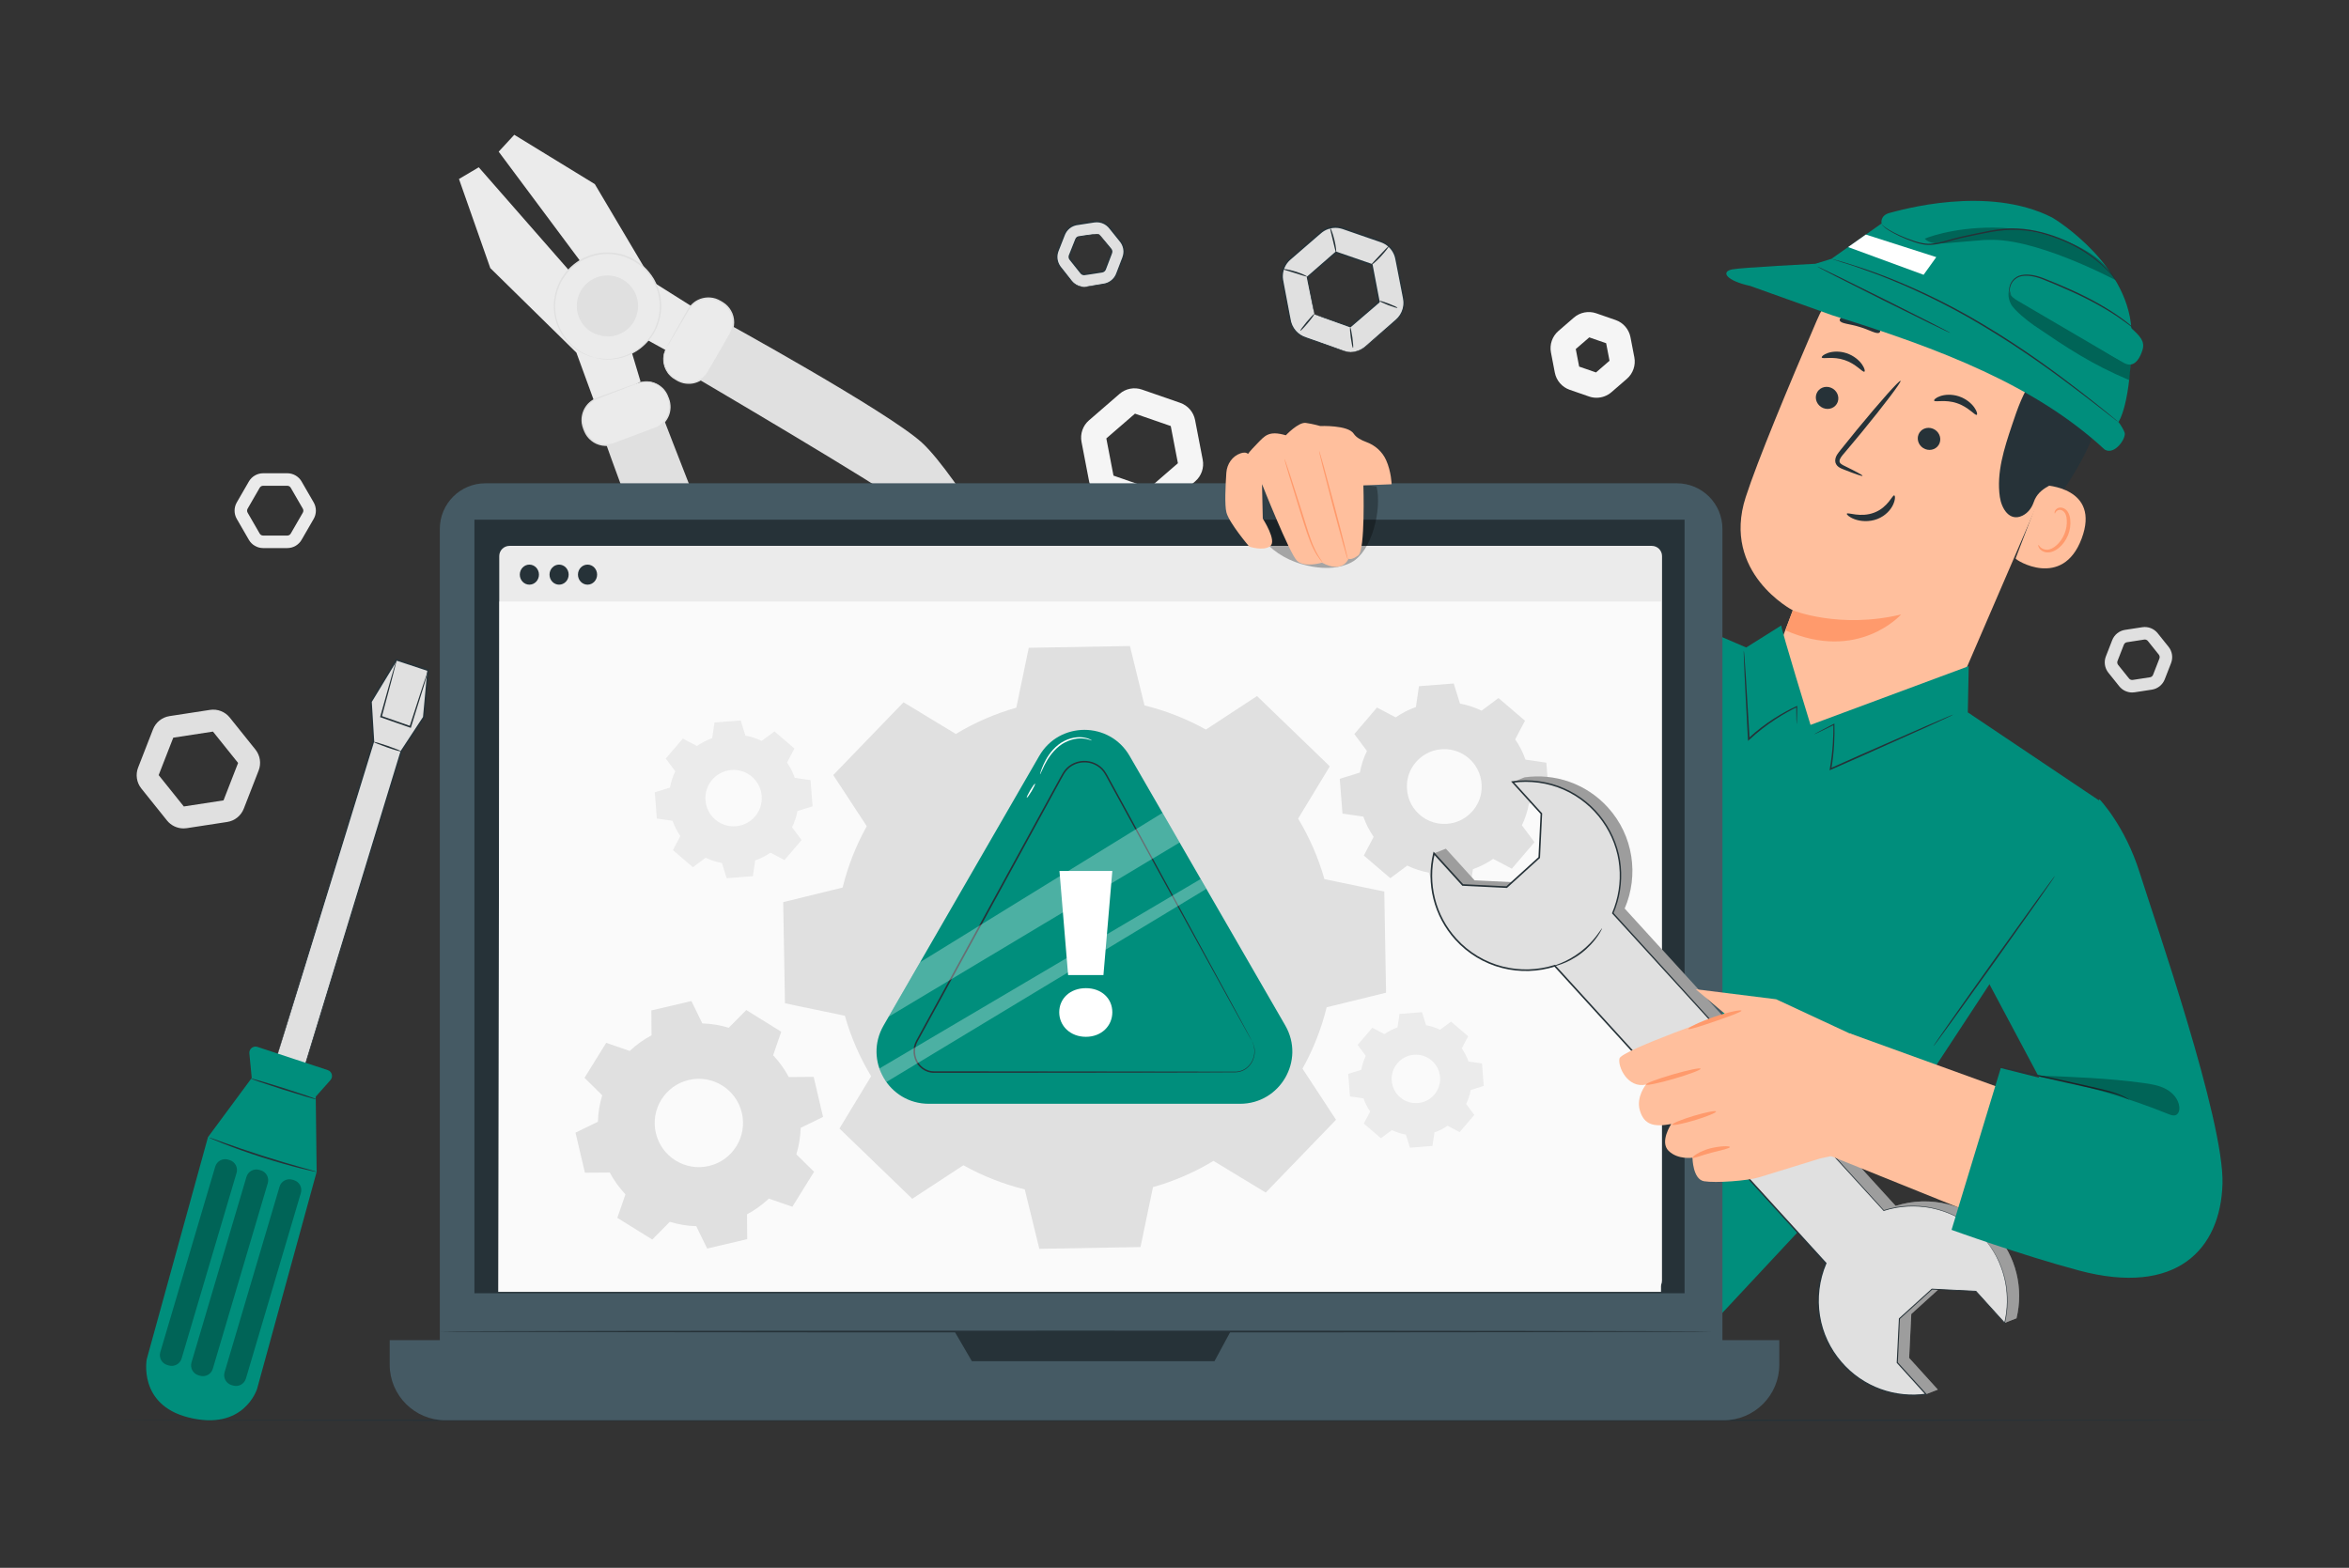 <svg width="391" height="261" viewBox="0 0 391 261" fill="none" xmlns="http://www.w3.org/2000/svg">
<rect x="0" y="0" width="391" height="261" fill="#333333" stroke="none"/>
<path d="M191.38 85.457C190.966 85.457 190.548 85.389 190.146 85.25L183.771 83.041C182.498 82.6 181.55 81.504 181.295 80.181L180.021 73.556C179.767 72.233 180.241 70.864 181.259 69.982L186.36 65.565C187.378 64.683 188.801 64.41 190.074 64.851L196.449 67.06C197.721 67.501 198.67 68.596 198.924 69.919L200.199 76.545C200.453 77.867 199.979 79.236 198.961 80.118L193.859 84.535C193.163 85.138 192.277 85.457 191.38 85.457ZM185.344 79.178L191.3 81.242L196.067 77.115L194.876 70.924L188.919 68.86L184.153 72.987L185.344 79.178Z" fill="#F5F5F5"/>
<path d="M265.742 66.216C265.328 66.216 264.911 66.149 264.509 66.009L261.282 64.891C260.009 64.45 259.06 63.354 258.806 62.031L258.162 58.679C257.907 57.357 258.381 55.988 259.399 55.105L261.982 52.869C263.001 51.987 264.424 51.714 265.696 52.155L268.922 53.274C270.195 53.715 271.144 54.811 271.398 56.134L272.043 59.486C272.297 60.809 271.823 62.178 270.806 63.06L268.223 65.296C267.526 65.898 266.64 66.216 265.742 66.216ZM262.855 61.028L265.664 62.001L267.911 60.055L267.349 57.136L264.54 56.163L262.293 58.109L262.855 61.028Z" fill="#F5F5F5"/>
<path d="M354.904 115.28C354.08 115.28 353.286 114.907 352.763 114.255L350.945 111.987C350.335 111.225 350.175 110.187 350.529 109.278L351.585 106.569C351.938 105.66 352.758 105.003 353.722 104.855L356.596 104.414C357.558 104.266 358.538 104.647 359.15 105.409L360.967 107.677C361.578 108.438 361.737 109.476 361.383 110.386L360.328 113.094C359.974 114.003 359.155 114.66 358.19 114.808L355.316 115.249C355.179 115.27 355.041 115.28 354.904 115.28ZM357.011 106.465C356.977 106.465 356.945 106.468 356.912 106.473L354.038 106.914C353.806 106.949 353.61 107.107 353.525 107.325L352.47 110.034C352.385 110.252 352.423 110.501 352.57 110.684L354.388 112.952C354.534 113.135 354.774 113.226 355 113.19L357.874 112.75C358.105 112.714 358.301 112.557 358.386 112.339L359.442 109.63C359.526 109.412 359.488 109.163 359.342 108.98V108.98L357.524 106.712C357.399 106.556 357.208 106.465 357.011 106.465Z" fill="#E0E0E0"/>
<path d="M30.546 137.91C29.488 137.91 28.467 137.429 27.795 136.59L23.523 131.262C22.738 130.283 22.534 128.949 22.989 127.781L25.468 121.416C25.923 120.247 26.976 119.404 28.215 119.214L34.966 118.178C36.208 117.988 37.463 118.478 38.248 119.457L42.52 124.786C43.305 125.764 43.509 127.098 43.054 128.266L40.575 134.631C40.12 135.8 39.067 136.644 37.827 136.835L31.076 137.87C30.9 137.896 30.723 137.91 30.546 137.91ZM26.411 129.037L30.595 134.256L37.206 133.242L39.633 127.01L35.449 121.791L28.839 122.805L26.411 129.037Z" fill="#E0E0E0"/>
<path d="M47.826 91.24H43.8C42.824 91.24 41.914 90.715 41.426 89.869L39.413 86.382C38.925 85.537 38.925 84.487 39.413 83.641L41.426 80.155C41.914 79.309 42.824 78.784 43.8 78.784H47.826C48.801 78.784 49.711 79.309 50.199 80.154L52.213 83.641C52.701 84.487 52.701 85.536 52.213 86.382L50.199 89.869C49.711 90.715 48.801 91.24 47.826 91.24ZM43.799 80.868C43.565 80.868 43.346 80.994 43.229 81.197L41.216 84.684C41.099 84.887 41.099 85.139 41.216 85.342L43.229 88.829C43.346 89.032 43.565 89.158 43.799 89.158H47.825C48.059 89.158 48.278 89.032 48.395 88.829L50.408 85.342C50.525 85.139 50.525 84.887 50.408 84.684L48.395 81.197C48.278 80.994 48.059 80.868 47.825 80.868H43.799Z" fill="#EBEBEB"/>
<path d="M116.499 51.854L108.65 46.914L99.01 30.648L85.603 22.439L83.008 25.249L84.371 27.079L88.601 32.756L105.406 55.312L112.258 59.082L116.499 51.854Z" fill="#EBEBEB"/>
<path d="M106.631 63.549L104.383 56.058L79.691 27.85L76.398 29.798L81.611 44.63L95.945 58.708L99.158 67.501L106.631 63.549Z" fill="#EBEBEB"/>
<path d="M119.989 53.25C119.989 53.25 147.873 68.552 153.49 73.718C159.107 78.884 172.232 100.391 170.899 103.138C169.566 105.885 168.546 106.239 165.521 103.597C162.496 100.954 152.721 86.195 150.093 83.811C147.465 81.426 114.805 62.265 114.805 62.265L119.989 53.25Z" fill="#E0E0E0"/>
<path d="M101.119 59.804C105.996 59.804 109.949 55.85 109.949 50.974C109.949 46.097 105.996 42.144 101.119 42.144C96.242 42.144 92.289 46.097 92.289 50.974C92.289 55.85 96.242 59.804 101.119 59.804Z" fill="#EBEBEB"/>
<path d="M98.898 59.52C98.905 59.474 99.657 59.731 101.054 59.742C101.751 59.759 102.607 59.649 103.554 59.374C104.499 59.094 105.536 58.608 106.509 57.835C107.474 57.063 108.396 56.014 109.002 54.686C109.596 53.364 109.957 51.793 109.777 50.161C109.712 49.346 109.506 48.523 109.182 47.733C109.036 47.329 108.819 46.954 108.618 46.567C108.378 46.202 108.148 45.825 107.856 45.489C106.747 44.095 105.127 43.051 103.307 42.559C101.476 42.101 99.553 42.224 97.906 42.901C97.486 43.053 97.102 43.27 96.715 43.472C96.35 43.712 95.978 43.934 95.654 44.215C94.986 44.749 94.406 45.367 93.951 46.047C92.999 47.385 92.55 48.933 92.426 50.378C92.308 51.833 92.603 53.199 93.07 54.342C93.543 55.492 94.212 56.42 94.901 57.125C95.595 57.826 96.289 58.34 96.906 58.664C98.132 59.335 98.914 59.476 98.898 59.52C98.897 59.525 98.849 59.514 98.758 59.49C98.651 59.461 98.517 59.423 98.352 59.377C98.172 59.33 97.953 59.262 97.705 59.151C97.454 59.048 97.161 58.936 96.856 58.757C96.224 58.442 95.51 57.934 94.794 57.231C94.082 56.525 93.388 55.586 92.893 54.416C92.404 53.252 92.091 51.856 92.202 50.361C92.319 48.88 92.773 47.286 93.746 45.905C94.211 45.204 94.805 44.564 95.491 44.014C95.825 43.723 96.207 43.492 96.582 43.245C96.981 43.036 97.376 42.811 97.808 42.654C99.504 41.953 101.49 41.823 103.376 42.296C105.253 42.801 106.923 43.882 108.063 45.32C108.363 45.667 108.6 46.056 108.845 46.432C109.053 46.831 109.274 47.219 109.424 47.635C109.755 48.45 109.963 49.298 110.027 50.136C110.204 51.817 109.826 53.429 109.206 54.78C108.575 56.139 107.622 57.206 106.628 57.984C105.626 58.765 104.563 59.247 103.598 59.518C102.63 59.783 101.759 59.879 101.054 59.846C100.701 59.855 100.39 59.809 100.12 59.777C99.849 59.753 99.625 59.706 99.445 59.66C99.277 59.619 99.143 59.587 99.035 59.561C98.943 59.539 98.897 59.524 98.898 59.52Z" fill="#E0E0E0"/>
<path d="M99.85 55.799C97.185 55.106 95.586 52.384 96.279 49.719C96.972 47.054 99.694 45.456 102.359 46.148C105.024 46.841 106.623 49.563 105.93 52.228C105.237 54.893 102.515 56.492 99.85 55.799Z" fill="#E0E0E0"/>
<path d="M99.849 55.799C99.855 55.766 100.282 55.903 101.067 55.902C101.838 55.899 103.023 55.688 104.121 54.815C104.66 54.381 105.173 53.792 105.51 53.048C105.841 52.308 106.041 51.43 105.939 50.519C105.901 50.064 105.786 49.605 105.605 49.164C105.43 48.72 105.181 48.294 104.863 47.912C104.244 47.135 103.34 46.553 102.324 46.279C101.303 46.023 100.231 46.092 99.311 46.469C98.847 46.647 98.422 46.898 98.053 47.201C97.68 47.498 97.356 47.843 97.102 48.222C96.569 48.968 96.315 49.833 96.244 50.64C96.176 51.453 96.338 52.217 96.597 52.859C97.132 54.157 98.064 54.917 98.736 55.295C99.422 55.679 99.861 55.767 99.849 55.799C99.849 55.799 99.401 55.751 98.685 55.389C97.984 55.032 96.999 54.273 96.421 52.934C96.14 52.272 95.959 51.477 96.02 50.624C96.084 49.779 96.341 48.87 96.895 48.081C97.16 47.681 97.499 47.315 97.89 47C98.277 46.679 98.725 46.412 99.212 46.223C100.181 45.822 101.315 45.747 102.393 46.017C103.465 46.306 104.419 46.924 105.069 47.745C105.403 48.148 105.663 48.599 105.845 49.068C106.033 49.534 106.151 50.017 106.187 50.496C106.287 51.456 106.069 52.375 105.714 53.144C105.352 53.918 104.807 54.524 104.239 54.966C103.082 55.854 101.853 56.037 101.066 56.007C100.264 55.975 99.849 55.799 99.849 55.799Z" fill="#E0E0E0"/>
<path d="M110.965 57.839L114.572 51.562C115.629 49.722 117.979 49.087 119.82 50.144L120.157 50.339C121.998 51.396 122.632 53.746 121.575 55.586L117.968 61.864C116.911 63.704 114.561 64.339 112.72 63.281L112.383 63.087C110.542 62.029 109.907 59.68 110.965 57.839Z" fill="#EBEBEB"/>
<path d="M110.96 57.839C110.999 57.852 110.649 58.321 110.528 59.305C110.477 59.793 110.52 60.407 110.76 61.06C110.888 61.383 111.063 61.712 111.299 62.026C111.543 62.334 111.845 62.623 112.208 62.863C112.577 63.093 112.981 63.342 113.427 63.487C113.875 63.637 114.371 63.706 114.879 63.67C115.893 63.604 116.952 63.074 117.627 62.148C118.823 60.151 120.091 57.866 121.452 55.519C122.11 54.377 122.095 52.93 121.47 51.856C121.174 51.311 120.734 50.864 120.232 50.544C119.716 50.215 119.197 49.934 118.631 49.833C117.509 49.605 116.365 49.922 115.575 50.561C114.759 51.184 114.397 52.136 113.918 52.884C113.025 54.402 112.297 55.639 111.777 56.524C111.529 56.933 111.332 57.26 111.182 57.506C111.045 57.729 110.968 57.844 110.96 57.839C110.952 57.834 111.013 57.71 111.136 57.478C111.274 57.225 111.457 56.89 111.685 56.47C112.187 55.575 112.89 54.324 113.751 52.788C113.972 52.4 114.201 51.993 114.441 51.571C114.684 51.139 115.014 50.721 115.435 50.385C116.267 49.699 117.48 49.35 118.68 49.587C119.284 49.691 119.85 49.995 120.371 50.325C120.909 50.665 121.382 51.143 121.702 51.725C122.374 52.874 122.395 54.428 121.687 55.654C120.32 58.011 119.067 60.258 117.829 62.295C117.102 63.28 115.969 63.834 114.894 63.895C114.355 63.928 113.831 63.849 113.359 63.685C112.879 63.519 112.482 63.267 112.101 63.022C111.723 62.765 111.411 62.457 111.162 62.13C110.92 61.798 110.744 61.45 110.618 61.112C110.382 60.428 110.355 59.792 110.423 59.293C110.491 58.79 110.65 58.426 110.754 58.185C110.881 57.953 110.952 57.835 110.96 57.839Z" fill="#E0E0E0"/>
<path d="M100.18 71.945C100.18 71.945 110.744 101.945 114.928 108.328C119.112 114.711 138.198 131.158 141.125 130.29C144.053 129.422 144.567 128.472 142.452 125.058C140.337 121.643 127.364 109.599 125.438 106.618C123.513 103.637 109.918 68.296 109.918 68.296L100.18 71.945Z" fill="#E0E0E0"/>
<path d="M106.191 63.766L99.411 66.304C97.423 67.048 96.415 69.263 97.159 71.251L97.295 71.616C98.039 73.604 100.255 74.612 102.243 73.868L109.023 71.33C111.011 70.585 112.019 68.37 111.275 66.382L111.139 66.018C110.395 64.03 108.179 63.022 106.191 63.766Z" fill="#EBEBEB"/>
<path d="M106.188 63.766C106.184 63.757 106.312 63.706 106.562 63.619C106.818 63.555 107.202 63.457 107.709 63.472C108.213 63.486 108.837 63.616 109.473 63.96C109.786 64.14 110.1 64.37 110.389 64.662C110.671 64.961 110.924 65.32 111.117 65.734C111.296 66.15 111.481 66.583 111.566 67.083C111.651 67.576 111.644 68.106 111.523 68.632C111.289 69.683 110.558 70.711 109.468 71.268C107.257 72.158 104.836 73.029 102.288 73.995C100.963 74.494 99.433 74.221 98.409 73.37C97.886 72.96 97.491 72.416 97.243 71.83C97.002 71.262 96.795 70.654 96.791 70.042C96.752 68.819 97.293 67.679 98.105 66.97C98.506 66.608 98.972 66.352 99.437 66.181C99.893 66.014 100.331 65.853 100.75 65.699C102.405 65.099 103.754 64.609 104.719 64.26C105.17 64.102 105.53 63.976 105.803 63.881C106.052 63.797 106.184 63.757 106.188 63.766C106.191 63.774 106.065 63.831 105.823 63.932C105.555 64.039 105.2 64.18 104.756 64.358C103.799 64.728 102.46 65.244 100.817 65.879C100.001 66.23 99.003 66.433 98.256 67.137C97.497 67.812 96.997 68.889 97.041 70.033C97.048 70.608 97.241 71.166 97.482 71.729C97.716 72.276 98.086 72.782 98.575 73.163C99.533 73.954 100.958 74.205 102.193 73.742C104.73 72.78 107.19 71.901 109.356 71.046C110.379 70.529 111.074 69.571 111.305 68.582C111.423 68.087 111.435 67.586 111.36 67.119C111.289 66.656 111.11 66.216 110.943 65.814C110.765 65.418 110.529 65.072 110.265 64.782C109.994 64.498 109.697 64.272 109.4 64.093C108.794 63.75 108.196 63.608 107.706 63.579C106.713 63.537 106.195 63.807 106.188 63.766Z" fill="#E0E0E0"/>
<path d="M372.648 236.44C372.648 236.515 293.279 236.576 195.395 236.576C97.477 236.576 18.125 236.515 18.125 236.44C18.125 236.366 97.477 236.305 195.395 236.305C293.279 236.305 372.648 236.365 372.648 236.44Z" fill="#263238"/>
<path d="M45.789 176.874C45.933 176.438 62.156 123.404 62.156 123.404L61.75 116.818L65.993 109.832L71.263 111.573L70.542 119.405L66.796 125.099L50.455 178.382L45.789 176.874Z" fill="#E0E0E0"/>
<path d="M45.789 176.874C45.789 176.874 45.898 176.903 46.102 176.966C46.312 177.031 46.611 177.124 47.003 177.245C47.797 177.495 48.959 177.861 50.469 178.336L50.409 178.367C53.048 169.715 59.153 149.702 66.67 125.06L66.676 125.041L66.686 125.025C67.872 123.221 69.142 121.289 70.43 119.33L70.409 119.392C70.638 116.893 70.882 114.243 71.129 111.56L71.222 111.701C71.084 111.656 70.935 111.606 70.786 111.557C69.16 111.02 67.548 110.488 65.951 109.96L66.109 109.902C64.667 112.276 63.249 114.609 61.865 116.887L61.884 116.81C62.021 119.055 62.156 121.253 62.287 123.395L62.288 123.419L62.282 123.442C57.54 138.849 53.434 152.193 50.509 161.694C49.039 166.445 47.867 170.233 47.058 172.842C46.653 174.141 46.34 175.144 46.125 175.832C46.019 176.168 45.938 176.425 45.88 176.607C45.823 176.783 45.789 176.874 45.789 176.874C45.789 176.874 45.809 176.789 45.859 176.618C45.912 176.438 45.986 176.184 46.084 175.853C46.29 175.168 46.589 174.17 46.977 172.879C47.766 170.271 48.912 166.485 50.349 161.737C53.25 152.207 57.325 138.821 62.031 123.366L62.026 123.413C61.893 121.27 61.756 119.072 61.617 116.827L61.614 116.785L61.636 116.749C63.02 114.47 64.436 112.136 65.877 109.762L65.933 109.67L66.035 109.704C67.632 110.23 69.245 110.763 70.87 111.3C71.019 111.349 71.168 111.398 71.305 111.444L71.408 111.477L71.398 111.585C71.151 114.268 70.906 116.918 70.676 119.416L70.673 119.45L70.654 119.478C69.365 121.436 68.094 123.367 66.907 125.171L66.923 125.137C59.331 149.757 53.165 169.751 50.499 178.396L50.485 178.442L50.439 178.427C48.926 177.926 47.76 177.54 46.964 177.276C46.58 177.147 46.286 177.048 46.08 176.978C45.884 176.911 45.789 176.874 45.789 176.874Z" fill="#263238"/>
<path d="M41.903 179.452L34.617 189.305L24.427 226.266C24.427 226.266 22.962 233.804 31.29 235.946C40.642 238.351 42.799 231.189 42.799 231.189L52.706 195.091L52.557 182.564L55.003 179.81C55.495 179.256 55.259 178.379 54.556 178.146L42.856 174.282C42.149 174.049 41.435 174.619 41.507 175.361L41.903 179.452Z" fill="#008E7C"/>
<path d="M52.645 182.999C52.623 183.071 50.17 182.356 47.169 181.403C44.166 180.451 41.751 179.621 41.774 179.549C41.796 179.478 44.248 180.192 47.251 181.145C50.252 182.098 52.668 182.928 52.645 182.999Z" fill="#263238"/>
<path d="M52.71 195.091C52.705 195.109 52.446 195.062 51.98 194.962C51.514 194.863 50.843 194.704 50.017 194.497C48.364 194.082 46.094 193.453 43.616 192.662C41.138 191.87 38.923 191.067 37.336 190.447C36.542 190.138 35.904 189.878 35.467 189.689C35.029 189.5 34.79 189.388 34.797 189.371C34.804 189.354 35.056 189.433 35.505 189.59C36.002 189.767 36.64 189.995 37.404 190.268C39.007 190.841 41.226 191.613 43.699 192.404C46.172 193.193 48.429 193.85 50.067 194.311C50.848 194.532 51.499 194.716 52.007 194.86C52.464 194.991 52.715 195.073 52.71 195.091Z" fill="#263238"/>
<g opacity="0.3">
<path d="M28.091 227.314L27.841 227.24C26.93 226.97 26.411 226.013 26.681 225.103L35.828 194.207C36.098 193.296 37.055 192.776 37.965 193.046L38.215 193.12C39.126 193.39 39.646 194.347 39.376 195.257L30.228 226.153C29.959 227.064 29.002 227.583 28.091 227.314Z" fill="black"/>
</g>
<g opacity="0.3">
<path d="M33.286 229.024L33.036 228.95C32.126 228.681 31.606 227.724 31.876 226.813L41.023 195.917C41.293 195.006 42.25 194.487 43.161 194.757L43.411 194.83C44.321 195.1 44.841 196.057 44.571 196.968L35.424 227.864C35.155 228.774 34.198 229.294 33.286 229.024Z" fill="black"/>
</g>
<g opacity="0.3">
<path d="M38.794 230.656L38.544 230.583C37.634 230.313 37.114 229.356 37.384 228.445L46.531 197.549C46.801 196.639 47.758 196.119 48.669 196.388L48.919 196.462C49.829 196.732 50.349 197.689 50.079 198.6L40.932 229.495C40.662 230.407 39.705 230.926 38.794 230.656Z" fill="black"/>
</g>
<path d="M66.761 125.083C66.737 125.154 65.698 124.859 64.442 124.424C63.185 123.99 62.187 123.58 62.211 123.51C62.236 123.439 63.274 123.734 64.53 124.168C65.787 124.603 66.785 125.012 66.761 125.083Z" fill="#263238"/>
<path d="M71.293 111.572C71.308 111.577 71.243 111.835 71.109 112.303C70.959 112.808 70.761 113.477 70.518 114.294C69.981 116.022 69.252 118.368 68.422 121.041L68.382 121.171L68.252 121.125C67.478 120.856 66.676 120.576 65.854 120.29C65.005 119.992 64.177 119.701 63.383 119.423L63.266 119.382L63.299 119.262C64.052 116.586 64.713 114.24 65.199 112.512C65.438 111.702 65.634 111.039 65.781 110.537C65.923 110.076 66.007 109.827 66.023 109.832C66.039 109.836 65.984 110.093 65.871 110.562C65.742 111.069 65.572 111.739 65.364 112.557C64.902 114.291 64.272 116.647 63.555 119.333L63.471 119.172C64.266 119.449 65.094 119.738 65.943 120.034C66.765 120.322 67.566 120.603 68.34 120.874L68.17 120.959C69.035 118.298 69.795 115.961 70.355 114.241C70.628 113.434 70.852 112.773 71.022 112.274C71.182 111.815 71.277 111.568 71.293 111.572Z" fill="#263238"/>
<path d="M224.841 58.607C224.426 58.607 224.009 58.54 223.607 58.4L217.232 56.191C215.96 55.75 215.011 54.655 214.756 53.332L213.482 46.706C213.227 45.383 213.702 44.014 214.721 43.132L219.821 38.716C220.839 37.835 222.263 37.561 223.534 38.001L229.91 40.211C231.183 40.652 232.132 41.748 232.386 43.071L233.66 49.695C233.914 51.019 233.439 52.388 232.421 53.269L227.321 57.685C226.625 58.288 225.738 58.607 224.841 58.607ZM218.804 52.327L224.761 54.391L229.527 50.264L228.336 44.073L222.379 42.009L217.613 46.136L218.804 52.327Z" fill="#E0E0E0"/>
<path d="M218.807 52.327C218.8 52.334 218.764 52.192 218.702 51.915C218.636 51.61 218.549 51.203 218.44 50.694C218.216 49.592 217.902 48.048 217.518 46.156C217.51 46.12 217.525 46.083 217.55 46.06C218.905 44.877 220.52 43.466 222.298 41.913C222.334 41.882 222.382 41.875 222.424 41.889C224.268 42.526 226.282 43.221 228.382 43.946C228.304 43.855 228.492 44.071 228.472 44.05L228.473 44.051L228.473 44.054L228.474 44.06L228.477 44.074L228.482 44.099L228.492 44.15L228.511 44.252L228.55 44.455L228.628 44.86C228.68 45.129 228.731 45.397 228.782 45.663C228.884 46.194 228.985 46.719 229.084 47.238C229.281 48.273 229.472 49.276 229.656 50.241C229.665 50.288 229.647 50.334 229.614 50.362C227.823 51.9 226.204 53.289 224.831 54.468C224.803 54.493 224.764 54.498 224.732 54.487C222.914 53.836 221.431 53.304 220.371 52.925C219.883 52.744 219.493 52.6 219.2 52.491C218.935 52.39 218.8 52.334 218.807 52.327C218.815 52.321 218.965 52.364 219.242 52.451C219.543 52.548 219.943 52.678 220.445 52.84C221.502 53.194 222.982 53.689 224.797 54.296L224.698 54.315C226.061 53.125 227.668 51.721 229.446 50.168L229.404 50.289C229.217 49.324 229.022 48.321 228.821 47.287C228.721 46.77 228.62 46.245 228.517 45.713C228.466 45.447 228.413 45.18 228.362 44.911L228.284 44.506L228.245 44.303L228.225 44.202L228.215 44.151L228.21 44.125L228.208 44.112L228.207 44.106L228.206 44.103L228.206 44.102C228.186 44.079 228.373 44.295 228.293 44.203C226.195 43.473 224.182 42.773 222.339 42.132L222.465 42.108C220.674 43.645 219.046 45.042 217.682 46.214L217.714 46.119C218.056 48.001 218.334 49.537 218.533 50.634C218.622 51.154 218.693 51.568 218.746 51.88C218.794 52.166 218.815 52.321 218.807 52.327Z" fill="#263238"/>
<path d="M224.833 58.607C224.832 58.593 225.059 58.602 225.478 58.524C225.89 58.443 226.511 58.258 227.143 57.757C228.379 56.675 230.144 55.129 232.319 53.224C232.86 52.764 233.282 52.117 233.484 51.372C233.582 50.999 233.625 50.604 233.604 50.204C233.58 49.809 233.474 49.399 233.398 48.978C233.071 47.3 232.723 45.508 232.356 43.623C232.264 43.146 232.189 42.681 231.978 42.252C231.778 41.821 231.489 41.425 231.131 41.096C230.774 40.767 230.345 40.51 229.879 40.343C229.394 40.176 228.905 40.007 228.411 39.836C227.423 39.494 226.418 39.147 225.397 38.794C224.887 38.617 224.373 38.439 223.856 38.26C223.337 38.063 222.836 37.928 222.293 37.931C221.758 37.934 221.227 38.048 220.748 38.272C220.26 38.486 219.87 38.838 219.46 39.199C218.643 39.906 217.839 40.601 217.048 41.285C216.259 41.969 215.483 42.641 214.724 43.298C214.002 43.952 213.582 44.884 213.537 45.812C213.502 46.278 213.601 46.726 213.691 47.191C213.778 47.651 213.864 48.105 213.949 48.552C214.119 49.446 214.284 50.314 214.443 51.154C214.606 51.989 214.747 52.813 214.911 53.573C215.112 54.318 215.536 54.966 216.076 55.424C216.345 55.654 216.64 55.841 216.947 55.981C217.252 56.117 217.579 56.217 217.885 56.329C218.502 56.547 219.084 56.752 219.629 56.944C220.712 57.329 221.648 57.661 222.419 57.936C223.188 58.199 223.769 58.453 224.188 58.525C224.606 58.602 224.833 58.594 224.833 58.607C224.833 58.607 224.606 58.64 224.179 58.578C223.747 58.523 223.157 58.282 222.385 58.035C221.609 57.773 220.668 57.455 219.579 57.088C219.032 56.901 218.448 56.703 217.829 56.492C217.52 56.382 217.2 56.289 216.872 56.147C216.549 56.003 216.237 55.81 215.952 55.57C215.381 55.093 214.927 54.414 214.71 53.628C214.533 52.839 214.392 52.037 214.223 51.196C214.059 50.357 213.89 49.489 213.716 48.597C213.629 48.15 213.541 47.696 213.452 47.237C213.363 46.786 213.252 46.297 213.288 45.798C213.333 44.808 213.779 43.809 214.55 43.107C215.31 42.446 216.086 41.771 216.876 41.084C217.665 40.399 218.469 39.703 219.285 38.995C219.492 38.819 219.686 38.64 219.911 38.463C220.136 38.294 220.379 38.147 220.636 38.026C221.15 37.786 221.72 37.663 222.294 37.66C222.865 37.652 223.444 37.812 223.946 38.004C224.463 38.183 224.977 38.362 225.487 38.539C226.507 38.893 227.512 39.242 228.499 39.585C228.993 39.757 229.483 39.928 229.967 40.096C230.467 40.275 230.926 40.553 231.307 40.906C231.69 41.259 231.997 41.683 232.21 42.145C232.435 42.605 232.515 43.112 232.602 43.576C232.961 45.463 233.302 47.256 233.621 48.936C233.693 49.355 233.798 49.764 233.823 50.193C233.843 50.617 233.794 51.035 233.688 51.428C233.469 52.214 233.016 52.894 232.446 53.37C230.245 55.249 228.46 56.773 227.209 57.841C226.549 58.343 225.91 58.514 225.488 58.579C225.059 58.64 224.833 58.607 224.833 58.607Z" fill="#263238"/>
<path d="M180.467 47.768C179.643 47.768 178.849 47.395 178.326 46.742L176.508 44.474C175.897 43.713 175.738 42.674 176.092 41.765L177.147 39.056C177.502 38.147 178.321 37.49 179.285 37.342L182.158 36.902C183.124 36.755 184.102 37.135 184.712 37.896L186.53 40.164C187.14 40.925 187.3 41.964 186.946 42.873L185.891 45.582C185.537 46.492 184.718 47.148 183.752 47.297L180.879 47.737C180.742 47.758 180.604 47.768 180.467 47.768ZM182.573 38.953C182.541 38.953 182.508 38.955 182.474 38.961L179.602 39.401C179.37 39.436 179.173 39.594 179.088 39.813L178.034 42.521C177.948 42.739 177.987 42.989 178.133 43.172L179.951 45.439C180.098 45.623 180.333 45.714 180.565 45.678L183.438 45.238C183.669 45.202 183.866 45.044 183.951 44.826L185.006 42.118C185.091 41.9 185.053 41.65 184.907 41.468L183.089 39.2C182.962 39.042 182.771 38.953 182.573 38.953Z" fill="#E0E0E0"/>
<path d="M182.579 38.953C182.578 38.947 182.657 38.925 182.802 38.963C182.874 38.984 182.962 39.022 183.048 39.093C183.135 39.169 183.204 39.265 183.295 39.368C183.675 39.824 184.173 40.422 184.774 41.144C184.853 41.24 184.933 41.339 185.014 41.439C185.101 41.558 185.153 41.706 185.158 41.86C185.169 42.016 185.104 42.175 185.057 42.294C185.008 42.424 184.958 42.556 184.908 42.69C184.702 43.228 184.483 43.801 184.254 44.401C184.196 44.551 184.137 44.704 184.079 44.858C184.014 45.039 183.871 45.203 183.691 45.292C183.494 45.386 183.321 45.378 183.155 45.414C182.985 45.44 182.813 45.467 182.64 45.494C181.937 45.6 181.249 45.72 180.47 45.82C180.245 45.821 180.024 45.722 179.877 45.555C179.761 45.41 179.645 45.266 179.53 45.123C179.303 44.839 179.08 44.56 178.861 44.286C178.642 44.011 178.428 43.742 178.217 43.477L178.06 43.28C178.005 43.215 177.945 43.121 177.914 43.031C177.846 42.846 177.854 42.635 177.926 42.462C178.164 41.865 178.39 41.296 178.603 40.759C178.709 40.494 178.812 40.237 178.912 39.988C178.965 39.87 178.996 39.739 179.088 39.612C179.173 39.493 179.293 39.404 179.423 39.353C180.424 39.169 181.182 39.099 181.731 39.021C182.272 38.954 182.577 38.926 182.579 38.953C182.578 38.964 182.506 38.972 182.365 39.005C182.192 39.039 181.989 39.079 181.748 39.126C181.222 39.23 180.406 39.347 179.495 39.53C179.399 39.571 179.312 39.639 179.251 39.728C179.192 39.811 179.158 39.939 179.107 40.064C179.012 40.314 178.914 40.574 178.813 40.841C178.607 41.38 178.389 41.952 178.159 42.553C178.109 42.679 178.107 42.817 178.153 42.943C178.191 43.06 178.315 43.177 178.42 43.315C178.632 43.578 178.849 43.846 179.069 44.119C179.289 44.393 179.513 44.671 179.74 44.954C179.853 45.093 179.966 45.233 180.08 45.375C180.176 45.484 180.323 45.549 180.471 45.549C181.2 45.44 181.912 45.334 182.6 45.231C182.773 45.205 182.946 45.179 183.116 45.154C183.287 45.122 183.467 45.118 183.576 45.06C183.699 44.999 183.793 44.895 183.842 44.766C183.903 44.612 183.963 44.46 184.022 44.31C184.259 43.713 184.486 43.143 184.699 42.607C184.752 42.474 184.804 42.343 184.856 42.215C184.912 42.078 184.955 41.98 184.951 41.865C184.949 41.753 184.914 41.643 184.852 41.554C184.775 41.455 184.699 41.358 184.626 41.263C184.052 40.518 183.576 39.902 183.214 39.432C182.932 38.937 182.565 38.977 182.579 38.953Z" fill="#263238"/>
<path d="M180.462 47.768C180.462 47.759 180.583 47.74 180.809 47.715C181.064 47.67 181.393 47.612 181.803 47.541C182.246 47.467 182.773 47.378 183.379 47.276C183.689 47.224 184.012 47.186 184.326 47.046C184.643 46.917 184.95 46.713 185.214 46.443C185.479 46.169 185.692 45.833 185.83 45.435C185.983 45.035 186.142 44.62 186.307 44.19C186.59 43.319 187.173 42.43 186.962 41.434C186.876 40.941 186.649 40.484 186.293 40.082C185.953 39.659 185.606 39.228 185.253 38.789C185.076 38.569 184.898 38.347 184.718 38.124C184.54 37.894 184.362 37.699 184.136 37.531C183.694 37.199 183.135 37.006 182.567 37.008C182.286 37.002 181.998 37.068 181.702 37.108C181.41 37.153 181.12 37.197 180.832 37.241C180.259 37.33 179.695 37.417 179.141 37.504C178.617 37.619 178.138 37.894 177.787 38.273C177.61 38.462 177.464 38.675 177.351 38.901C177.243 39.123 177.154 39.382 177.057 39.619C176.867 40.101 176.683 40.571 176.502 41.029C176.333 41.491 176.111 41.92 176.046 42.353C175.897 43.241 176.238 44.069 176.757 44.638C177.239 45.251 177.676 45.808 178.065 46.301C178.261 46.544 178.425 46.785 178.612 46.963C178.798 47.144 178.993 47.286 179.181 47.391C179.948 47.803 180.473 47.728 180.462 47.768C180.462 47.773 180.432 47.776 180.372 47.779C180.313 47.783 180.224 47.782 180.107 47.772C179.877 47.75 179.529 47.689 179.13 47.483C178.931 47.382 178.724 47.241 178.523 47.056C178.317 46.871 178.147 46.632 177.946 46.396C177.549 45.91 177.101 45.362 176.607 44.758C176.067 44.188 175.667 43.277 175.823 42.318C175.894 41.833 176.117 41.401 176.28 40.942C176.456 40.483 176.638 40.012 176.824 39.528C176.922 39.285 177.001 39.045 177.122 38.788C177.244 38.539 177.404 38.304 177.597 38.096C177.982 37.678 178.506 37.373 179.084 37.243C179.656 37.142 180.213 37.065 180.792 36.973C181.08 36.929 181.37 36.884 181.662 36.839C181.95 36.8 182.247 36.731 182.567 36.735C183.196 36.734 183.811 36.946 184.299 37.314C184.542 37.494 184.756 37.731 184.928 37.955C185.107 38.179 185.284 38.401 185.46 38.621C185.812 39.062 186.158 39.495 186.496 39.919C186.859 40.33 187.124 40.858 187.209 41.39C187.302 41.924 187.234 42.469 187.042 42.941C186.862 43.398 186.687 43.841 186.517 44.27C186.348 44.698 186.184 45.112 186.026 45.51C185.878 45.92 185.638 46.291 185.352 46.575C184.779 47.163 184.013 47.375 183.403 47.424C182.794 47.508 182.265 47.582 181.82 47.643C181.385 47.699 181.049 47.749 180.818 47.767C180.583 47.778 180.462 47.778 180.462 47.768Z" fill="#263238"/>
<path d="M231.193 40.971C231.247 41.018 230.667 41.8 229.853 42.687C229.037 43.576 228.261 44.18 228.214 44.124C228.164 44.067 228.847 43.382 229.654 42.503C230.461 41.624 231.134 40.919 231.193 40.971Z" fill="#263238"/>
<path d="M221.427 37.977C221.496 37.953 221.855 38.822 222.124 39.946C222.396 41.07 222.472 42.007 222.399 42.017C222.323 42.028 222.129 41.12 221.86 40.01C221.594 38.899 221.354 38.002 221.427 37.977Z" fill="#263238"/>
<path d="M217.548 46.032C217.518 46.103 216.64 45.795 215.546 45.458C214.454 45.118 213.555 44.877 213.571 44.801C213.584 44.73 214.519 44.855 215.627 45.2C216.735 45.541 217.577 45.965 217.548 46.032Z" fill="#263238"/>
<path d="M216.442 55.064C216.385 55.016 216.861 54.351 217.507 53.578C218.153 52.806 218.722 52.218 218.78 52.266C218.837 52.314 218.361 52.979 217.715 53.752C217.07 54.525 216.499 55.112 216.442 55.064Z" fill="#263238"/>
<path d="M225.212 57.916C225.138 57.928 224.974 57.176 224.845 56.237C224.717 55.298 224.673 54.53 224.747 54.521C224.822 54.512 224.986 55.264 225.114 56.2C225.242 57.136 225.286 57.905 225.212 57.916Z" fill="#263238"/>
<path d="M232.608 51.244C232.581 51.314 231.893 51.114 231.072 50.799C230.251 50.483 229.607 50.17 229.634 50.101C229.661 50.031 230.348 50.23 231.17 50.546C231.991 50.861 232.635 51.174 232.608 51.244Z" fill="#263238"/>
<path d="M336.016 91.167C339.545 86.922 343.069 82.631 345.815 77.842C348.561 73.052 350.516 67.698 350.645 62.178C350.664 61.342 350.303 55.532 349.499 55.3C348.925 55.134 348.53 60.262 348.059 60.631C343.564 64.15 340.642 69.373 338.962 74.829C337.281 80.285 336.486 85.478 336.016 91.167Z" fill="#263238"/>
<path d="M290.121 123.461C291.527 119.824 298.444 101.614 298.416 101.603C298.416 101.603 286.488 95.394 290.582 82.754C292.561 76.648 297.658 64.406 302.399 53.381C307.495 41.531 320.839 35.586 333.06 39.713L334.274 40.123C347.112 45.31 349.878 59.111 344.338 71.801L318.843 130.896L296.487 123.987L290.121 123.461Z" fill="#FFBF9D"/>
<path d="M298.424 101.603C298.424 101.603 306.201 104.748 316.45 102.292C316.45 102.292 309.358 110.304 297.18 104.929L298.424 101.603Z" fill="#FF9A6C"/>
<path d="M302.364 65.536C302.009 66.474 302.512 67.547 303.485 67.935C304.456 68.322 305.531 67.878 305.885 66.94C306.239 66.002 305.738 64.928 304.767 64.541C303.794 64.152 302.718 64.598 302.364 65.536Z" fill="#263238"/>
<path d="M303.244 59.514C303.388 59.824 305.09 59.275 307.023 59.934C308.963 60.563 310.046 62.038 310.336 61.872C310.474 61.802 310.39 61.302 309.924 60.643C309.467 59.99 308.576 59.204 307.369 58.802C306.161 58.402 304.999 58.503 304.263 58.76C303.514 59.016 303.17 59.372 303.244 59.514Z" fill="#263238"/>
<path d="M319.332 72.359C318.978 73.297 319.48 74.371 320.453 74.758C321.424 75.145 322.499 74.701 322.854 73.763C323.208 72.825 322.706 71.751 321.735 71.364C320.762 70.976 319.686 71.422 319.332 72.359Z" fill="#263238"/>
<path d="M321.947 66.695C322.091 67.004 323.795 66.458 325.726 67.115C327.666 67.745 328.749 69.22 329.04 69.054C329.178 68.983 329.096 68.485 328.627 67.826C328.171 67.171 327.28 66.385 326.073 65.983C324.867 65.584 323.703 65.684 322.967 65.942C322.219 66.197 321.874 66.553 321.947 66.695Z" fill="#263238"/>
<path d="M310.027 79.215C310.074 79.108 308.941 78.495 307.077 77.588C306.6 77.37 306.165 77.114 306.196 76.749C306.2 76.353 306.587 75.89 307.02 75.395C307.889 74.357 308.797 73.269 309.751 72.128C313.588 67.458 316.543 63.55 316.354 63.397C316.165 63.244 312.901 66.906 309.064 71.576C308.13 72.732 307.239 73.833 306.387 74.887C306.011 75.386 305.474 75.914 305.477 76.739C305.485 77.153 305.757 77.544 306.045 77.736C306.328 77.939 306.605 78.039 306.844 78.136C308.769 78.903 309.982 79.322 310.027 79.215Z" fill="#263238"/>
<path d="M315.309 82.475C315 82.351 314.288 84.449 311.987 85.332C309.688 86.222 307.53 85.23 307.414 85.518C307.341 85.64 307.775 86.094 308.711 86.439C309.627 86.784 311.081 86.943 312.489 86.403C313.893 85.859 314.776 84.799 315.139 83.961C315.515 83.111 315.457 82.512 315.309 82.475Z" fill="#263238"/>
<path d="M324.805 58.881C324.818 59.471 326.833 59.874 329.011 60.914C331.208 61.91 332.814 63.193 333.275 62.823C333.485 62.643 333.333 62.04 332.765 61.281C332.203 60.525 331.196 59.647 329.885 59.035C328.573 58.425 327.253 58.221 326.313 58.278C325.366 58.332 324.806 58.604 324.805 58.881Z" fill="#263238"/>
<path d="M306.237 53.353C306.43 53.908 307.916 53.901 309.525 54.421C311.153 54.884 312.385 55.715 312.852 55.361C313.064 55.185 312.999 54.672 312.547 54.056C312.103 53.445 311.239 52.776 310.127 52.438C309.015 52.101 307.926 52.177 307.216 52.439C306.498 52.699 306.16 53.089 306.237 53.353Z" fill="#263238"/>
<path d="M340.171 80.775C340.417 80.754 349.684 81.137 346.503 89.65C343.322 98.163 335.432 93.213 335.508 92.963C335.584 92.714 340.171 80.775 340.171 80.775Z" fill="#FFBF9D"/>
<path d="M339.299 90.711C339.347 90.697 339.409 90.87 339.616 91.078C339.819 91.281 340.21 91.516 340.716 91.515C341.739 91.521 343.03 90.376 343.645 88.858C343.956 88.091 344.069 87.293 344.023 86.579C343.996 85.86 343.756 85.274 343.332 85.024C342.92 84.752 342.499 84.903 342.305 85.104C342.102 85.299 342.093 85.489 342.042 85.487C342.01 85.499 341.913 85.276 342.113 84.95C342.211 84.794 342.386 84.631 342.647 84.542C342.913 84.452 343.245 84.48 343.548 84.632C344.187 84.922 344.553 85.747 344.604 86.53C344.69 87.33 344.581 88.234 344.231 89.095C343.536 90.79 342.058 92.067 340.695 91.963C340.037 91.895 339.605 91.528 339.422 91.231C339.237 90.922 339.263 90.715 339.299 90.711Z" fill="#FF9A6C"/>
<path d="M313.272 41.432C312.19 40.148 318.017 37.282 321.979 37.046C327.967 36.689 336.301 38.253 340.492 41.391C345.537 45.169 349.16 49.79 350.025 56.034C350.89 62.278 349.654 68.692 347.232 74.51C346.493 76.286 345.589 78.085 344.047 79.235C342.143 80.656 339.416 80.965 338.522 83.591C338.196 84.55 337.559 85.402 336.647 85.843C334.461 86.899 333.157 84.619 332.881 82.728C332.292 78.689 333.607 74.642 334.903 70.772C335.826 68.021 336.776 65.215 338.537 62.908C339.494 61.654 340.674 60.573 341.561 59.267C342.447 57.961 343.029 56.316 342.585 54.801C342.513 54.554 342.365 54.222 342.163 53.839C340.569 50.811 337.447 48.89 334.026 48.8C328.6 48.656 319.472 48.05 317.963 45.611C315.792 42.102 315.643 40.299 315.643 40.299L313.272 41.432Z" fill="#263238"/>
<path d="M341.564 36.198C342.11 36.475 354.904 44.379 354.819 55.905C354.735 67.431 352.625 70.254 352.625 70.254C352.625 70.254 353.262 71.02 353.645 71.997C353.989 72.874 352.026 75.839 350.342 74.85C338.856 64.193 323.027 58.072 304.97 52.481L291.348 47.606C287.365 46.733 286.369 45.254 288.316 44.848C289.808 44.538 302.179 43.912 302.179 43.912L304.851 43.09L313.195 37.2C313.195 37.2 312.872 35.87 314.566 35.437C316.26 35.005 330.791 30.73 341.564 36.198Z" fill="#008E7C"/>
<path d="M304.859 43.09C304.859 43.09 305.041 43.162 305.391 43.277C305.811 43.411 306.318 43.573 306.93 43.769C308.274 44.168 310.188 44.844 312.539 45.711C317.217 47.498 323.564 50.331 330.112 54.29C336.687 58.205 342.273 62.324 346.261 65.359C348.26 66.873 349.852 68.132 350.958 68.995C351.465 69.389 351.885 69.717 352.233 69.987C352.526 70.212 352.687 70.32 352.687 70.32C352.687 70.32 352.546 70.186 352.263 69.949C351.923 69.669 351.512 69.33 351.017 68.921C349.929 68.036 348.353 66.756 346.366 65.224C342.403 62.152 336.824 58.005 330.236 54.082C323.675 50.115 317.3 47.3 312.599 45.551C307.881 43.827 304.859 43.09 304.859 43.09Z" fill="#263238"/>
<g opacity="0.3">
<path d="M352.152 46.646C352.152 46.646 338.034 39.088 330.234 40.004C330.537 39.963 330.841 39.922 331.145 39.88C328.718 40.083 326.29 40.285 323.863 40.487C322.634 40.59 321.221 40.626 320.375 39.728C320.375 39.728 324.796 37.855 331.778 37.891C338.759 37.926 349.003 40.431 352.152 46.646Z" fill="black"/>
</g>
<path d="M352.348 46.799C352.348 46.799 352.03 46.283 351.31 45.461C350.593 44.642 349.48 43.501 347.885 42.366C346.304 41.221 344.242 40.087 341.795 39.246C339.363 38.407 336.507 37.805 333.516 38.096C332.025 38.222 330.597 38.516 329.225 38.803C327.857 39.114 326.529 39.345 325.278 39.693C324.036 40.041 322.874 40.426 321.744 40.534C320.611 40.693 319.578 40.421 318.656 40.123C314.964 38.911 312.969 37.375 313.216 37.199C313.218 37.19 313.205 37.372 313.409 37.59C313.609 37.799 313.939 38.075 314.407 38.358C315.337 38.932 316.751 39.654 318.603 40.287C319.516 40.596 320.606 40.89 321.765 40.735C322.923 40.632 324.103 40.248 325.338 39.909C326.57 39.573 327.909 39.344 329.274 39.036C330.644 38.753 332.064 38.462 333.537 38.339C336.487 38.052 339.303 38.637 341.723 39.458C344.152 40.28 346.205 41.388 347.786 42.507C349.381 43.614 350.504 44.728 351.239 45.524C351.607 45.924 351.88 46.246 352.058 46.47C352.242 46.691 352.348 46.799 352.348 46.799Z" fill="#263238"/>
<g opacity="0.3">
<path d="M354.631 60.667C351.957 59.728 350.163 58.334 347.702 56.837C345.08 55.243 342.44 53.787 339.897 52.069C337.967 50.765 335.628 49.388 334.769 47.375C334.186 48.417 334.173 49.539 334.719 50.6C335.266 51.662 337.587 53.5 338.574 54.172C344.203 57.998 348.114 60.612 354.405 63.274C354.577 62.59 354.631 60.667 354.631 60.667Z" fill="black"/>
</g>
<path d="M354.757 54.627C356.202 55.947 357.073 56.801 356.625 58.264C356.252 59.482 355.502 60.871 354.244 60.673C353.86 60.614 353.515 60.414 353.18 60.217C347.44 56.855 341.7 53.493 335.959 50.132C335.377 49.79 334.751 49.399 334.53 48.762C334.188 47.781 335.044 46.71 336.045 46.438C337.046 46.166 338.106 46.463 339.093 46.782C344.707 48.597 349.826 51.389 354.757 54.627Z" fill="#008E7C"/>
<path d="M334.762 49.131C334.798 49.121 334.509 48.816 334.542 48.153C334.569 47.53 335.006 46.507 336.104 46.079C337.209 45.705 338.673 45.956 340.108 46.535C341.566 47.119 343.164 47.784 344.813 48.538C348.12 50.033 350.976 51.671 352.92 53.037C353.901 53.708 354.657 54.302 355.18 54.714C355.393 54.886 355.588 55.045 355.775 55.195C355.913 55.303 355.989 55.357 355.994 55.351C356 55.345 355.935 55.279 355.807 55.158C355.629 54.996 355.442 54.825 355.239 54.641C354.734 54.206 353.991 53.588 353.019 52.896C351.091 51.488 348.231 49.817 344.913 48.316C343.258 47.56 341.656 46.901 340.187 46.326C338.722 45.752 337.217 45.498 336.041 45.919C334.868 46.404 334.448 47.495 334.446 48.15C334.44 48.492 334.529 48.749 334.606 48.909C334.698 49.063 334.757 49.135 334.762 49.131Z" fill="#263238"/>
<path d="M310.576 39.048L322.3 42.804L320.19 45.746L307.625 41.131L310.576 39.048Z" fill="white"/>
<path d="M324.637 55.424C324.667 55.365 319.732 52.841 313.615 49.789C307.497 46.736 302.514 44.31 302.485 44.37C302.454 44.43 307.389 46.953 313.507 50.006C319.623 53.059 324.607 55.485 324.637 55.424Z" fill="#263238"/>
<path d="M327.549 118.591L327.703 110.895L301.368 120.678C301.368 120.678 296.5 104.868 296.5 104.122L290.664 107.79L280.964 103.62L271.264 98.826L251.644 133.166L231.062 193.857L279.565 226.2L315.522 187.665L337.382 154.356L349.401 133.257L327.549 118.591Z" fill="#008E7C"/>
<path d="M299.058 120.567C299.043 120.567 299.029 120.298 299.018 119.797C299.011 119.258 299.002 118.535 298.991 117.639L299.109 117.715C297.094 118.692 294.064 120.453 291.179 123.145L290.968 123.342L290.952 123.054C290.933 122.711 290.912 122.346 290.892 121.978C290.68 118.203 290.504 114.785 290.39 112.311C290.34 111.103 290.3 110.111 290.27 109.379C290.262 109.058 290.256 108.795 290.25 108.582C290.249 108.399 290.253 108.303 290.262 108.302C290.271 108.302 290.286 108.397 290.304 108.578C290.323 108.791 290.346 109.053 290.374 109.373C290.426 110.104 290.496 111.094 290.581 112.3C290.744 114.772 290.95 118.187 291.161 121.962C291.182 122.331 291.202 122.696 291.221 123.038L290.994 122.947C293.909 120.236 296.987 118.493 299.037 117.564L299.159 117.509L299.156 117.64C299.135 118.536 299.118 119.259 299.106 119.797C299.091 120.298 299.074 120.567 299.058 120.567Z" fill="#263238"/>
<path d="M325.144 118.962C325.148 118.97 325.045 119.026 324.844 119.125C324.617 119.232 324.325 119.371 323.962 119.543C323.161 119.91 322.054 120.417 320.699 121.037C317.905 122.287 314.097 123.99 309.89 125.872C308.087 126.668 306.359 127.431 304.754 128.14L304.535 128.237L304.576 128.001C305.091 125.068 305.196 122.481 305.176 120.591L305.297 120.664C304.278 121.16 303.46 121.557 302.867 121.846C302.601 121.969 302.387 122.069 302.216 122.149C302.067 122.215 301.988 122.246 301.985 122.239C301.981 122.232 302.053 122.187 302.195 122.107C302.361 122.017 302.569 121.904 302.826 121.764C303.411 121.459 304.217 121.038 305.222 120.514L305.34 120.452L305.344 120.587C305.404 122.485 305.329 125.089 304.827 128.045L304.65 127.906C306.252 127.193 307.979 126.425 309.779 125.623C313.999 123.769 317.819 122.092 320.621 120.861C321.991 120.273 323.11 119.793 323.919 119.446C324.29 119.293 324.589 119.169 324.821 119.073C325.029 118.992 325.14 118.953 325.144 118.962Z" fill="#263238"/>
<path d="M279.121 232.945H80.796C76.607 232.945 73.211 229.549 73.211 225.361V88.04C73.211 83.851 76.607 80.455 80.796 80.455H279.121C283.309 80.455 286.705 83.851 286.705 88.04V225.361C286.706 229.549 283.31 232.945 279.121 232.945Z" fill="#455A64"/>
<path d="M286.906 236.44H74.134C69.016 236.44 64.867 232.291 64.867 227.173V223.097H296.172V227.173C296.173 232.291 292.024 236.44 286.906 236.44Z" fill="#455A64"/>
<path d="M280.405 86.514H78.969V215.29H280.405V86.514Z" fill="#263238"/>
<path d="M158.898 221.667L161.769 226.598H202.158L204.823 221.667H158.898Z" fill="#263238"/>
<path d="M274.95 214.877H84.806C83.864 214.877 83.102 214.114 83.102 213.173V92.577C83.102 91.636 83.864 90.873 84.806 90.873H274.95C275.891 90.873 276.654 91.636 276.654 92.577V213.173C276.654 214.114 275.891 214.877 274.95 214.877Z" fill="#EBEBEB"/>
<path d="M276.482 215.059H82.93L83.137 100.14H276.482V215.059Z" fill="#FAFAFA"/>
<path d="M99.391 95.662C99.391 96.584 98.677 97.332 97.797 97.332C96.916 97.332 96.203 96.584 96.203 95.662C96.203 94.74 96.916 93.993 97.797 93.993C98.677 93.993 99.391 94.74 99.391 95.662Z" fill="#263238"/>
<path d="M89.712 95.662C89.712 96.584 88.998 97.332 88.117 97.332C87.237 97.332 86.523 96.584 86.523 95.662C86.523 94.74 87.237 93.993 88.117 93.993C88.998 93.993 89.712 94.74 89.712 95.662Z" fill="#263238"/>
<path d="M94.656 95.662C94.656 96.584 93.943 97.332 93.062 97.332C92.182 97.332 91.469 96.584 91.469 95.662C91.469 94.74 92.183 93.993 93.062 93.993C93.943 93.993 94.656 94.74 94.656 95.662Z" fill="#263238"/>
<path d="M284.879 221.667C284.879 221.75 237.494 221.817 179.054 221.817C120.594 221.817 73.219 221.75 73.219 221.667C73.219 221.585 120.594 221.518 179.054 221.518C237.494 221.518 284.879 221.585 284.879 221.667Z" fill="#263238"/>
<path d="M159.099 122.185C162.282 120.261 165.672 118.802 169.168 117.809L171.243 107.842L188.083 107.546L190.506 117.434C194.035 118.303 197.475 119.643 200.724 121.454L209.236 115.875L221.353 127.575L216.077 136.275C218.002 139.46 219.461 142.851 220.453 146.348L230.42 148.421L230.715 165.262L220.827 167.686C219.958 171.215 218.619 174.653 216.808 177.903L222.386 186.415L210.688 198.532L201.986 193.256C198.802 195.181 195.411 196.639 191.915 197.632L189.84 207.6L173 207.896L170.577 198.007C167.048 197.137 163.609 195.798 160.359 193.987L151.848 199.566L139.73 187.867L145.006 179.167C143.082 175.982 141.622 172.592 140.63 169.095L130.662 167.021L130.367 150.181L140.255 147.756C141.125 144.228 142.464 140.789 144.275 137.539L138.697 129.026L150.396 116.909L159.099 122.185ZM168.075 144.619C161.144 151.799 161.345 163.237 168.524 170.168C175.703 177.099 187.142 176.898 194.072 169.719C201.003 162.54 200.803 151.101 193.624 144.17C186.445 137.239 175.007 137.44 168.075 144.619Z" fill="#E0E0E0"/>
<path d="M226.358 128.611C226.589 127.35 226.988 126.142 227.531 125.013L225.434 122.199L229.207 117.787L232.312 119.422C233.343 118.71 234.474 118.129 235.684 117.705L236.191 114.233L241.979 113.781L243.018 117.131C244.279 117.363 245.488 117.761 246.616 118.305L249.43 116.208L253.842 119.981L252.207 123.086C252.919 124.117 253.5 125.248 253.924 126.459L257.396 126.965L257.848 132.753L254.498 133.792C254.267 135.053 253.868 136.261 253.325 137.39L255.422 140.204L251.649 144.616L248.544 142.981C247.513 143.693 246.382 144.274 245.171 144.698L244.665 148.17L238.877 148.622L237.838 145.272C236.576 145.04 235.368 144.642 234.239 144.099L231.425 146.196L227.013 142.423L228.648 139.317C227.936 138.286 227.356 137.155 226.931 135.945L223.46 135.439L223.008 129.651L226.358 128.611ZM234.202 130.367C233.851 134.516 237.468 137.768 241.488 137.073C244.229 136.6 246.377 134.284 246.612 131.513C246.964 127.362 243.346 124.108 239.324 124.805C236.584 125.279 234.437 127.595 234.202 130.367Z" fill="#E0E0E0"/>
<path d="M99.52 186.745C99.564 185.232 99.813 183.751 100.244 182.337L97.293 179.43L100.906 173.606L104.822 174.958C105.897 173.943 107.114 173.062 108.45 172.351L108.419 168.21L115.091 166.648L116.903 170.37C118.416 170.414 119.898 170.663 121.312 171.095L124.219 168.145L130.042 171.758L128.69 175.674C129.705 176.749 130.585 177.965 131.297 179.301L135.437 179.271L137.001 185.943L133.278 187.754C133.234 189.267 132.985 190.748 132.553 192.163L135.504 195.07L131.891 200.893L127.976 199.541C126.9 200.556 125.684 201.436 124.348 202.148L124.379 206.288L117.707 207.851L115.895 204.128C114.382 204.084 112.901 203.835 111.486 203.404L108.579 206.354L102.756 202.741L104.107 198.826C103.092 197.751 102.213 196.534 101.5 195.199L97.36 195.229L95.797 188.556L99.52 186.745ZM109.17 188.623C110.096 192.576 114.051 195.03 118.005 194.104C121.958 193.178 124.412 189.223 123.485 185.269C122.559 181.317 118.604 178.862 114.651 179.788C110.698 180.715 108.244 184.67 109.17 188.623Z" fill="#E0E0E0"/>
<path d="M111.517 131.113C111.692 130.162 111.992 129.251 112.402 128.4L110.82 126.279L113.665 122.953L116.006 124.185C116.783 123.648 117.637 123.21 118.549 122.89L118.931 120.273L123.294 119.933L124.077 122.458C125.029 122.632 125.94 122.933 126.791 123.342L128.912 121.761L132.238 124.606L131.006 126.947C131.542 127.724 131.981 128.577 132.3 129.489L134.917 129.871L135.258 134.234L132.733 135.017C132.558 135.969 132.258 136.879 131.848 137.731L133.429 139.852L130.585 143.178L128.244 141.946C127.466 142.482 126.614 142.921 125.701 143.241L125.32 145.858L120.956 146.199L120.173 143.673C119.222 143.499 118.311 143.198 117.46 142.789L115.339 144.37L112.012 141.526L113.244 139.185C112.708 138.407 112.27 137.555 111.95 136.642L109.333 136.261L108.992 131.897L111.517 131.113ZM117.428 133.233C117.63 135.819 119.889 137.75 122.475 137.548C125.06 137.346 126.992 135.087 126.79 132.502C126.588 129.916 124.329 127.984 121.743 128.186C119.158 128.388 117.226 130.647 117.428 133.233Z" fill="#EBEBEB"/>
<path d="M226.584 178.103C226.734 177.286 226.991 176.504 227.343 175.773L225.984 173.951L228.428 171.093L230.439 172.152C231.106 171.691 231.839 171.315 232.623 171.04L232.951 168.792L236.699 168.499L237.372 170.668C238.189 170.818 238.971 171.077 239.702 171.428L241.524 170.07L244.382 172.513L243.323 174.524C243.784 175.191 244.16 175.924 244.435 176.708L246.683 177.036L246.976 180.784L244.806 181.457C244.657 182.274 244.398 183.056 244.047 183.787L245.405 185.609L242.962 188.467L240.951 187.408C240.283 187.869 239.55 188.245 238.767 188.52L238.439 190.768L234.69 191.06L234.018 188.891C233.201 188.741 232.418 188.483 231.687 188.131L229.865 189.489L227.008 187.046L228.067 185.035C227.606 184.368 227.23 183.635 226.954 182.851L224.707 182.523L224.414 178.775L226.584 178.103ZM231.661 179.924C231.834 182.144 233.775 183.804 235.996 183.631C238.216 183.458 239.876 181.517 239.702 179.296C239.529 177.075 237.588 175.415 235.367 175.589C233.147 175.763 231.487 177.703 231.661 179.924Z" fill="#EBEBEB"/>
<path d="M180.507 183.752H154.602C147.912 183.752 143.731 176.51 147.076 170.716L160.028 148.282L172.981 125.848C176.326 120.054 184.688 120.054 188.033 125.848L200.986 148.282L213.939 170.716C217.283 176.51 213.102 183.752 206.412 183.752H180.507Z" fill="#008E7C"/>
<path d="M208.392 173.308C208.392 173.308 208.464 173.442 208.595 173.711C208.693 173.989 208.857 174.415 208.857 175.004C208.871 175.585 208.727 176.33 208.251 177.05C208.009 177.403 207.691 177.749 207.275 178.022C206.857 178.287 206.344 178.471 205.786 178.509C201.371 178.556 194.997 178.548 187.113 178.567C179.229 178.576 169.844 178.586 159.424 178.597C158.122 178.598 156.803 178.598 155.469 178.599C154.064 178.63 152.729 177.632 152.277 176.29C152.039 175.626 151.987 174.89 152.146 174.193C152.191 174.02 152.247 173.85 152.304 173.681C152.38 173.52 152.452 173.353 152.532 173.197L153.032 172.284C153.699 171.063 154.373 169.83 155.053 168.586C157.775 163.611 160.592 158.46 163.478 153.185C166.366 147.91 169.186 142.758 171.909 137.783C173.271 135.296 174.61 132.853 175.921 130.46C176.255 129.863 176.56 129.266 176.913 128.678C177.27 128.084 177.77 127.571 178.37 127.231C179.565 126.534 181.072 126.486 182.288 127.055C182.895 127.338 183.438 127.761 183.836 128.292C184.227 128.836 184.498 129.408 184.81 129.962C185.419 131.076 186.019 132.176 186.61 133.259C187.793 135.426 188.942 137.53 190.053 139.563C192.272 143.631 194.34 147.421 196.227 150.881C199.993 157.8 203.041 163.4 205.151 167.278C206.197 169.213 207.01 170.716 207.566 171.743C207.836 172.25 208.044 172.639 208.187 172.907C208.327 173.17 208.392 173.308 208.392 173.308C208.392 173.308 208.311 173.179 208.164 172.92C208.015 172.654 207.799 172.27 207.518 171.769C206.952 170.748 206.125 169.253 205.06 167.329C202.931 163.461 199.858 157.875 196.06 150.973C194.163 147.518 192.086 143.733 189.856 139.671C188.742 137.639 187.589 135.538 186.402 133.373C185.809 132.291 185.207 131.193 184.596 130.079C184.286 129.528 184.002 128.941 183.64 128.442C183.265 127.941 182.754 127.546 182.183 127.281C181.04 126.747 179.618 126.795 178.499 127.45C177.936 127.769 177.468 128.251 177.133 128.81C176.792 129.379 176.479 129.991 176.148 130.584C174.84 132.978 173.503 135.422 172.143 137.911C169.421 142.887 166.602 148.039 163.716 153.316C160.828 158.59 158.009 163.739 155.287 168.713C154.606 169.957 153.931 171.189 153.262 172.41C152.943 173.031 152.535 173.603 152.4 174.252C152.252 174.899 152.3 175.584 152.521 176.202C152.944 177.454 154.171 178.371 155.469 178.345C156.803 178.346 158.122 178.347 159.424 178.348C169.844 178.359 179.229 178.369 187.113 178.377C194.989 178.389 201.364 178.398 205.779 178.404C206.32 178.372 206.816 178.198 207.226 177.945C207.632 177.684 207.945 177.349 208.185 177.006C208.656 176.307 208.808 175.578 208.803 175.006C208.781 173.837 208.342 173.318 208.392 173.308Z" fill="#263238"/>
<path d="M176.312 168.513C176.312 166.216 178.143 164.503 180.751 164.503C183.36 164.503 185.151 166.216 185.151 168.513C185.151 170.772 183.36 172.602 180.751 172.602C178.143 172.602 176.312 170.772 176.312 168.513ZM176.352 144.995H185.151L183.672 162.323H177.792L176.352 144.995Z" fill="white"/>
<path d="M181.743 123.271C181.724 123.326 181.137 122.98 180.094 122.932C179.068 122.871 177.591 123.209 176.34 124.187C175.09 125.173 174.33 126.447 173.857 127.374C173.385 128.312 173.163 128.929 173.121 128.914C173.104 128.908 173.14 128.747 173.23 128.464C173.319 128.181 173.466 127.777 173.685 127.291C174.119 126.331 174.872 125.001 176.173 123.973C177.483 122.949 179.041 122.627 180.107 122.74C180.645 122.792 181.067 122.919 181.34 123.042C181.614 123.163 181.751 123.258 181.743 123.271Z" fill="white"/>
<path d="M170.916 132.79C170.852 132.752 171.107 132.202 171.486 131.561C171.866 130.919 172.225 130.43 172.29 130.469C172.354 130.507 172.099 131.058 171.72 131.699C171.341 132.339 170.981 132.828 170.916 132.79Z" fill="white"/>
<g opacity="0.3">
<path d="M193.505 135.32L153.162 160.18L147.922 169.256L196.353 140.253L193.505 135.32Z" fill="white"/>
</g>
<g opacity="0.3">
<path d="M199.85 146.336L146.375 177.88C146.528 178.596 147.008 179.52 147.537 180.128L200.796 147.974L199.85 146.336Z" fill="white"/>
</g>
<path d="M332.015 205.161C327.731 200.44 321.238 198.924 315.539 200.75L310.554 195.281L309.86 194.505L270.431 151.244C272.801 145.748 271.921 139.139 267.638 134.418C263.995 130.403 258.753 128.704 253.761 129.408L251.835 130.173L258.542 134.677L258.187 141.99L252.764 146.91L245.452 146.554L240.671 141.285L238.695 142.057C238.129 146.471 241.088 152.029 244.312 155.582C248.589 160.296 255.069 161.815 260.762 160.002L300.852 203.988L302.085 205.355L305.884 209.524C303.527 215.014 304.411 221.611 308.688 226.325C311.899 229.865 316.158 232.228 320.589 232.108L322.564 231.336L317.784 226.066L318.139 218.753L323.562 213.833L330.874 214.189L333.679 220.231L335.655 219.459C336.841 214.558 335.657 209.177 332.015 205.161Z" fill="#E0E0E0"/>
<g opacity="0.3">
<path d="M332.015 205.161C327.731 200.44 321.238 198.924 315.539 200.75L310.554 195.281L309.86 194.505L270.431 151.244C272.801 145.748 271.921 139.139 267.638 134.418C263.995 130.403 258.753 128.704 253.761 129.408L251.835 130.173L258.542 134.677L258.187 141.99L252.764 146.91L245.452 146.554L240.671 141.285L238.695 142.057C238.129 146.471 241.088 152.029 244.312 155.582C248.589 160.296 255.069 161.815 260.762 160.002L300.852 203.988L302.085 205.355L305.884 209.524C303.527 215.014 304.411 221.611 308.688 226.325C311.899 229.865 316.158 232.228 320.589 232.108L322.564 231.336L317.784 226.066L318.139 218.753L323.562 213.833L330.874 214.189L333.679 220.231L335.655 219.459C336.841 214.558 335.657 209.177 332.015 205.161Z" fill="black"/>
</g>
<path d="M330.037 205.934C325.753 201.213 319.261 199.696 313.561 201.522L308.577 196.054L307.883 195.277L268.454 152.017C270.823 146.521 269.944 139.912 265.66 135.191C262.017 131.176 256.776 129.476 251.783 130.18L256.564 135.45L256.209 142.762L250.787 147.682L243.474 147.326L238.693 142.057C237.508 146.957 238.692 152.339 242.334 156.354C246.612 161.068 253.091 162.587 258.785 160.774L298.874 204.759L300.107 206.126L303.906 210.295C301.55 215.786 302.433 222.383 306.71 227.097C310.353 231.112 315.595 232.811 320.587 232.107L315.806 226.838L316.161 219.525L321.583 214.605L328.896 214.961L333.677 220.23C334.864 215.33 333.68 209.949 330.037 205.934Z" fill="#E0E0E0"/>
<path d="M330.037 205.934C330.037 205.934 330.264 206.185 330.698 206.688C331.099 207.215 331.717 207.996 332.328 209.146C332.942 210.291 333.547 211.806 333.91 213.683C334.24 215.559 334.315 217.813 333.733 220.244L333.708 220.347L333.637 220.269C332.219 218.711 330.603 216.935 328.848 215.007L328.894 215.029C326.638 214.922 324.186 214.806 321.581 214.683L321.636 214.663C319.943 216.202 318.125 217.856 316.219 219.588L316.247 219.53C316.138 221.802 316.021 224.275 315.898 226.843L315.875 226.777C317.355 228.406 318.983 230.196 320.66 232.043L320.784 232.178L320.602 232.204C318.128 232.558 315.481 232.325 312.98 231.419C310.481 230.522 308.139 228.942 306.323 226.804C304.493 224.683 303.191 221.996 302.726 219.087C302.249 216.185 302.587 213.075 303.8 210.25L303.821 210.375C290.451 195.709 275.09 178.86 258.686 160.865L258.827 160.903C256.067 161.784 252.971 161.909 250.026 161.15C247.08 160.405 244.316 158.749 242.231 156.44C240.476 154.507 239.217 152.148 238.594 149.644C237.964 147.141 237.963 144.501 238.564 142.026L238.623 141.778L238.795 141.966C240.399 143.735 241.993 145.492 243.575 147.236L243.482 147.192C245.938 147.312 248.376 147.431 250.795 147.548L250.699 147.583C252.524 145.927 254.331 144.288 256.121 142.664L256.078 142.756C256.199 140.291 256.317 137.855 256.435 135.443L256.469 135.538C254.857 133.761 253.265 132.005 251.689 130.267L251.524 130.085L251.767 130.052C254.709 129.654 257.725 130.06 260.369 131.234C263.017 132.395 265.295 134.273 266.914 136.563C268.543 138.845 269.543 141.524 269.785 144.232C270.04 146.938 269.592 149.651 268.562 152.063L268.541 151.938C288.082 173.421 303.809 190.712 313.605 201.482L313.543 201.465C316.364 200.568 319.046 200.598 321.247 200.987C323.454 201.425 325.211 202.198 326.507 202.992C327.815 203.777 328.66 204.576 329.234 205.09C329.771 205.646 330.037 205.934 330.037 205.934C330.037 205.934 329.755 205.66 329.212 205.113C328.633 204.608 327.783 203.818 326.475 203.045C325.18 202.263 323.426 201.504 321.231 201.078C319.04 200.701 316.377 200.681 313.58 201.579L313.543 201.591L313.517 201.563C303.703 190.81 287.946 173.546 268.368 152.096L268.318 152.041L268.347 151.971C269.359 149.594 269.799 146.92 269.545 144.256C269.304 141.59 268.318 138.954 266.713 136.709C265.117 134.455 262.873 132.608 260.268 131.467C257.665 130.313 254.698 129.915 251.803 130.309L251.881 130.095C253.457 131.831 255.05 133.586 256.663 135.363L256.699 135.403L256.697 135.457C256.58 137.869 256.462 140.304 256.343 142.77L256.34 142.824L256.3 142.861C254.509 144.486 252.703 146.126 250.878 147.782L250.837 147.819L250.782 147.816C248.364 147.699 245.925 147.581 243.469 147.461L243.414 147.459L243.376 147.418C241.793 145.673 240.199 143.917 238.595 142.149L238.826 142.09C238.236 144.524 238.238 147.119 238.857 149.579C239.47 152.041 240.707 154.358 242.432 156.259C244.482 158.529 247.197 160.156 250.094 160.888C252.988 161.635 256.032 161.512 258.745 160.647L258.827 160.62L258.886 160.684C275.28 178.687 290.632 195.545 303.994 210.218L304.045 210.274L304.016 210.343C302.818 213.125 302.482 216.19 302.949 219.051C303.404 221.92 304.684 224.57 306.488 226.664C308.277 228.776 310.585 230.336 313.051 231.226C315.518 232.123 318.131 232.357 320.575 232.012L320.517 232.173C318.843 230.324 317.218 228.531 315.74 226.9L315.715 226.872L315.717 226.834C315.844 224.266 315.967 221.793 316.079 219.522L316.081 219.487L316.107 219.464C318.016 217.735 319.839 216.085 321.534 214.55L321.558 214.529L321.59 214.531C324.194 214.66 326.646 214.783 328.902 214.896L328.93 214.897L328.949 214.918C330.698 216.852 332.308 218.632 333.722 220.195L333.626 220.219C334.213 217.808 334.146 215.567 333.828 213.7C333.475 211.831 332.882 210.32 332.279 209.175C331.678 208.024 331.07 207.24 330.677 206.708C330.249 206.198 330.037 205.934 330.037 205.934Z" fill="#263238"/>
<path d="M266.667 154.54C266.683 154.549 266.622 154.686 266.496 154.928C266.373 155.172 266.167 155.509 265.889 155.91C265.335 156.713 264.438 157.743 263.254 158.656C262.067 159.566 260.841 160.168 259.923 160.497C259.463 160.662 259.085 160.774 258.818 160.83C258.552 160.89 258.403 160.914 258.399 160.896C258.387 160.852 258.966 160.691 259.853 160.32C260.741 159.952 261.927 159.336 263.091 158.444C264.252 157.548 265.152 156.561 265.736 155.798C266.323 155.035 266.627 154.517 266.667 154.54Z" fill="#263238"/>
<path d="M310.646 173.329L295.647 166.351L282.259 164.682L287.176 168.823C287.176 168.823 269.87 174.854 269.567 176.214C269.263 177.574 270.934 181.227 273.982 180.553C273.982 180.553 272.267 182.616 272.981 184.928C273.695 187.24 275.271 187.658 278.181 187.121C278.181 187.121 276.201 190.085 277.753 191.595C279.306 193.106 281.719 192.722 281.719 192.722C281.719 192.722 281.749 196.332 283.655 196.647C285.562 196.963 290.873 196.589 292.855 195.977C294.838 195.365 302.93 192.866 302.93 192.866L309.496 191.425L310.646 173.329Z" fill="#FFBF9D"/>
<path d="M283.081 177.91C283.138 178.108 281.147 178.861 278.634 179.591C276.119 180.322 274.035 180.753 273.978 180.554C273.92 180.356 275.911 179.604 278.425 178.873C280.939 178.143 283.023 177.711 283.081 177.91Z" fill="#FF9A6C"/>
<path d="M285.642 185.032C285.702 185.23 284.12 185.881 282.11 186.486C280.098 187.091 278.42 187.422 278.361 187.224C278.302 187.027 279.883 186.375 281.894 185.77C283.905 185.164 285.583 184.834 285.642 185.032Z" fill="#FF9A6C"/>
<path d="M287.943 190.949C287.977 191.172 286.541 191.476 284.853 191.899C283.174 192.34 281.852 192.918 281.748 192.722C281.65 192.559 282.866 191.652 284.662 191.176C286.449 190.73 287.915 190.765 287.943 190.949Z" fill="#FF9A6C"/>
<path d="M289.868 168.248C289.924 168.451 287.959 169.164 285.531 170.001C283.101 170.836 281.114 171.482 281.034 171.289C280.955 171.102 282.833 170.137 285.288 169.294C287.741 168.448 289.815 168.053 289.868 168.248Z" fill="#FF9A6C"/>
<path d="M307.872 172.018L340.303 183.763L338.407 206.023L302.703 191.628L307.872 172.018Z" fill="#FFBF9D"/>
<path d="M349.474 133.065C349.474 133.065 353.704 137.436 356.164 145.293C358.608 153.094 370.239 186.454 369.942 197.054C369.636 208.013 362.258 215.833 346.044 211.502C336.368 208.918 324.844 204.74 324.844 204.74L333.036 177.804L339.445 179.42L329.096 159.992L349.474 133.065Z" fill="#008E7C"/>
<path d="M342.066 145.798C342.127 145.842 337.642 152.232 332.05 160.068C326.456 167.908 321.874 174.226 321.813 174.182C321.752 174.139 326.236 167.751 331.83 159.911C337.422 152.074 342.005 145.755 342.066 145.798Z" fill="#263238"/>
<path d="M354.467 183.105C354.455 183.124 354.187 182.968 353.68 182.735C353.174 182.501 352.419 182.213 351.457 181.949C350.495 181.683 349.329 181.435 348.034 181.153C346.735 180.866 345.315 180.552 343.825 180.223C340.84 179.555 338.141 178.936 336.191 178.475C335.251 178.247 334.474 178.058 333.884 177.915C333.341 177.777 333.043 177.691 333.047 177.673C333.051 177.655 333.358 177.705 333.908 177.811C334.503 177.933 335.286 178.094 336.234 178.287C338.195 178.701 340.901 179.291 343.886 179.958C345.375 180.295 346.793 180.616 348.09 180.909C349.381 181.204 350.545 181.472 351.51 181.765C352.474 182.055 353.23 182.374 353.726 182.641C353.976 182.771 354.163 182.885 354.286 182.968C354.41 183.05 354.472 183.097 354.467 183.105Z" fill="#263238"/>
<g opacity="0.3">
<path d="M362.759 184.277C362.631 182.991 361.667 181.904 360.528 181.294C359.388 180.683 358.082 180.47 356.801 180.295C350.973 179.495 345.082 179.273 339.203 179.053L339.747 179.289C347.003 180.628 354.123 182.703 360.964 185.47C361.357 185.63 361.805 185.791 362.192 185.618C362.666 185.406 362.811 184.794 362.759 184.277Z" fill="black"/>
</g>
<g opacity="0.3">
<path d="M229.139 80.993C223.674 80.064 217.136 81.65 211.67 80.72C210.853 80.581 209.96 80.455 209.242 80.868C208.379 81.365 208.081 82.466 208.039 83.461C207.922 86.213 209.195 88.928 211.181 90.835C213.167 92.742 215.811 93.882 218.526 94.343C220.708 94.714 223.053 94.642 224.999 93.588C228.396 91.748 230.039 84.75 229.139 80.993Z" fill="black"/>
</g>
<path d="M207.944 90.995C207.944 90.995 204.626 87.11 204.146 85.316C203.827 84.127 203.987 80.802 204.131 78.694C204.23 77.249 205.127 75.93 206.499 75.465C206.977 75.303 207.43 75.282 207.736 75.564C207.736 75.564 207.946 75.201 209.247 73.869C210.549 72.536 211.167 71.633 214.032 72.462C214.032 72.462 216.139 70.237 217.351 70.403C218.563 70.57 219.764 70.923 219.764 70.923C219.764 70.923 224.383 70.729 225.329 72.195C225.744 72.837 226.597 73.285 227.426 73.586C228.885 74.115 230.083 75.178 230.721 76.592C231.588 78.517 231.643 80.617 231.643 80.617L226.943 80.803C226.943 80.803 227.275 91.584 226.095 92.454C224.915 93.324 224.463 93.015 224.463 93.015C224.463 93.015 223.563 95.545 220.05 93.672C220.05 93.672 217.132 94.552 215.888 93.349C214.644 92.147 210.068 80.593 210.068 80.593L210.195 86.335C210.195 86.335 212.606 90.051 211.426 90.921C210.247 91.791 207.944 90.995 207.944 90.995Z" fill="#FFBF9D"/>
<path d="M213.8 76.381C213.818 76.375 213.913 76.617 214.068 77.058C214.234 77.55 214.447 78.18 214.702 78.935C215.226 80.523 215.933 82.723 216.697 85.157C217.468 87.591 218.089 89.819 218.811 91.319C219.16 92.074 219.511 92.65 219.767 93.037C220.022 93.427 220.184 93.629 220.166 93.644C220.158 93.65 220.111 93.606 220.027 93.514C219.942 93.424 219.823 93.286 219.681 93.099C219.396 92.725 219.014 92.157 218.639 91.403C217.862 89.9 217.208 87.667 216.438 85.239C215.674 82.804 214.997 80.595 214.519 78.992C214.297 78.228 214.112 77.589 213.967 77.09C213.842 76.639 213.782 76.387 213.8 76.381Z" fill="#FF9A6C"/>
<path d="M219.566 75.051C219.584 75.046 219.669 75.295 219.805 75.749C219.95 76.254 220.136 76.902 220.36 77.678C220.816 79.31 221.429 81.569 222.089 84.067C222.75 86.567 223.333 88.834 223.742 90.478C223.932 91.264 224.09 91.919 224.214 92.429C224.319 92.892 224.369 93.15 224.351 93.155C224.332 93.16 224.249 92.911 224.112 92.457C223.966 91.953 223.78 91.305 223.558 90.529C223.101 88.897 222.488 86.638 221.827 84.137C221.167 81.637 220.584 79.37 220.174 77.725C219.985 76.941 219.827 76.285 219.704 75.774C219.598 75.313 219.548 75.055 219.566 75.051Z" fill="#FF9A6C"/>
</svg>
